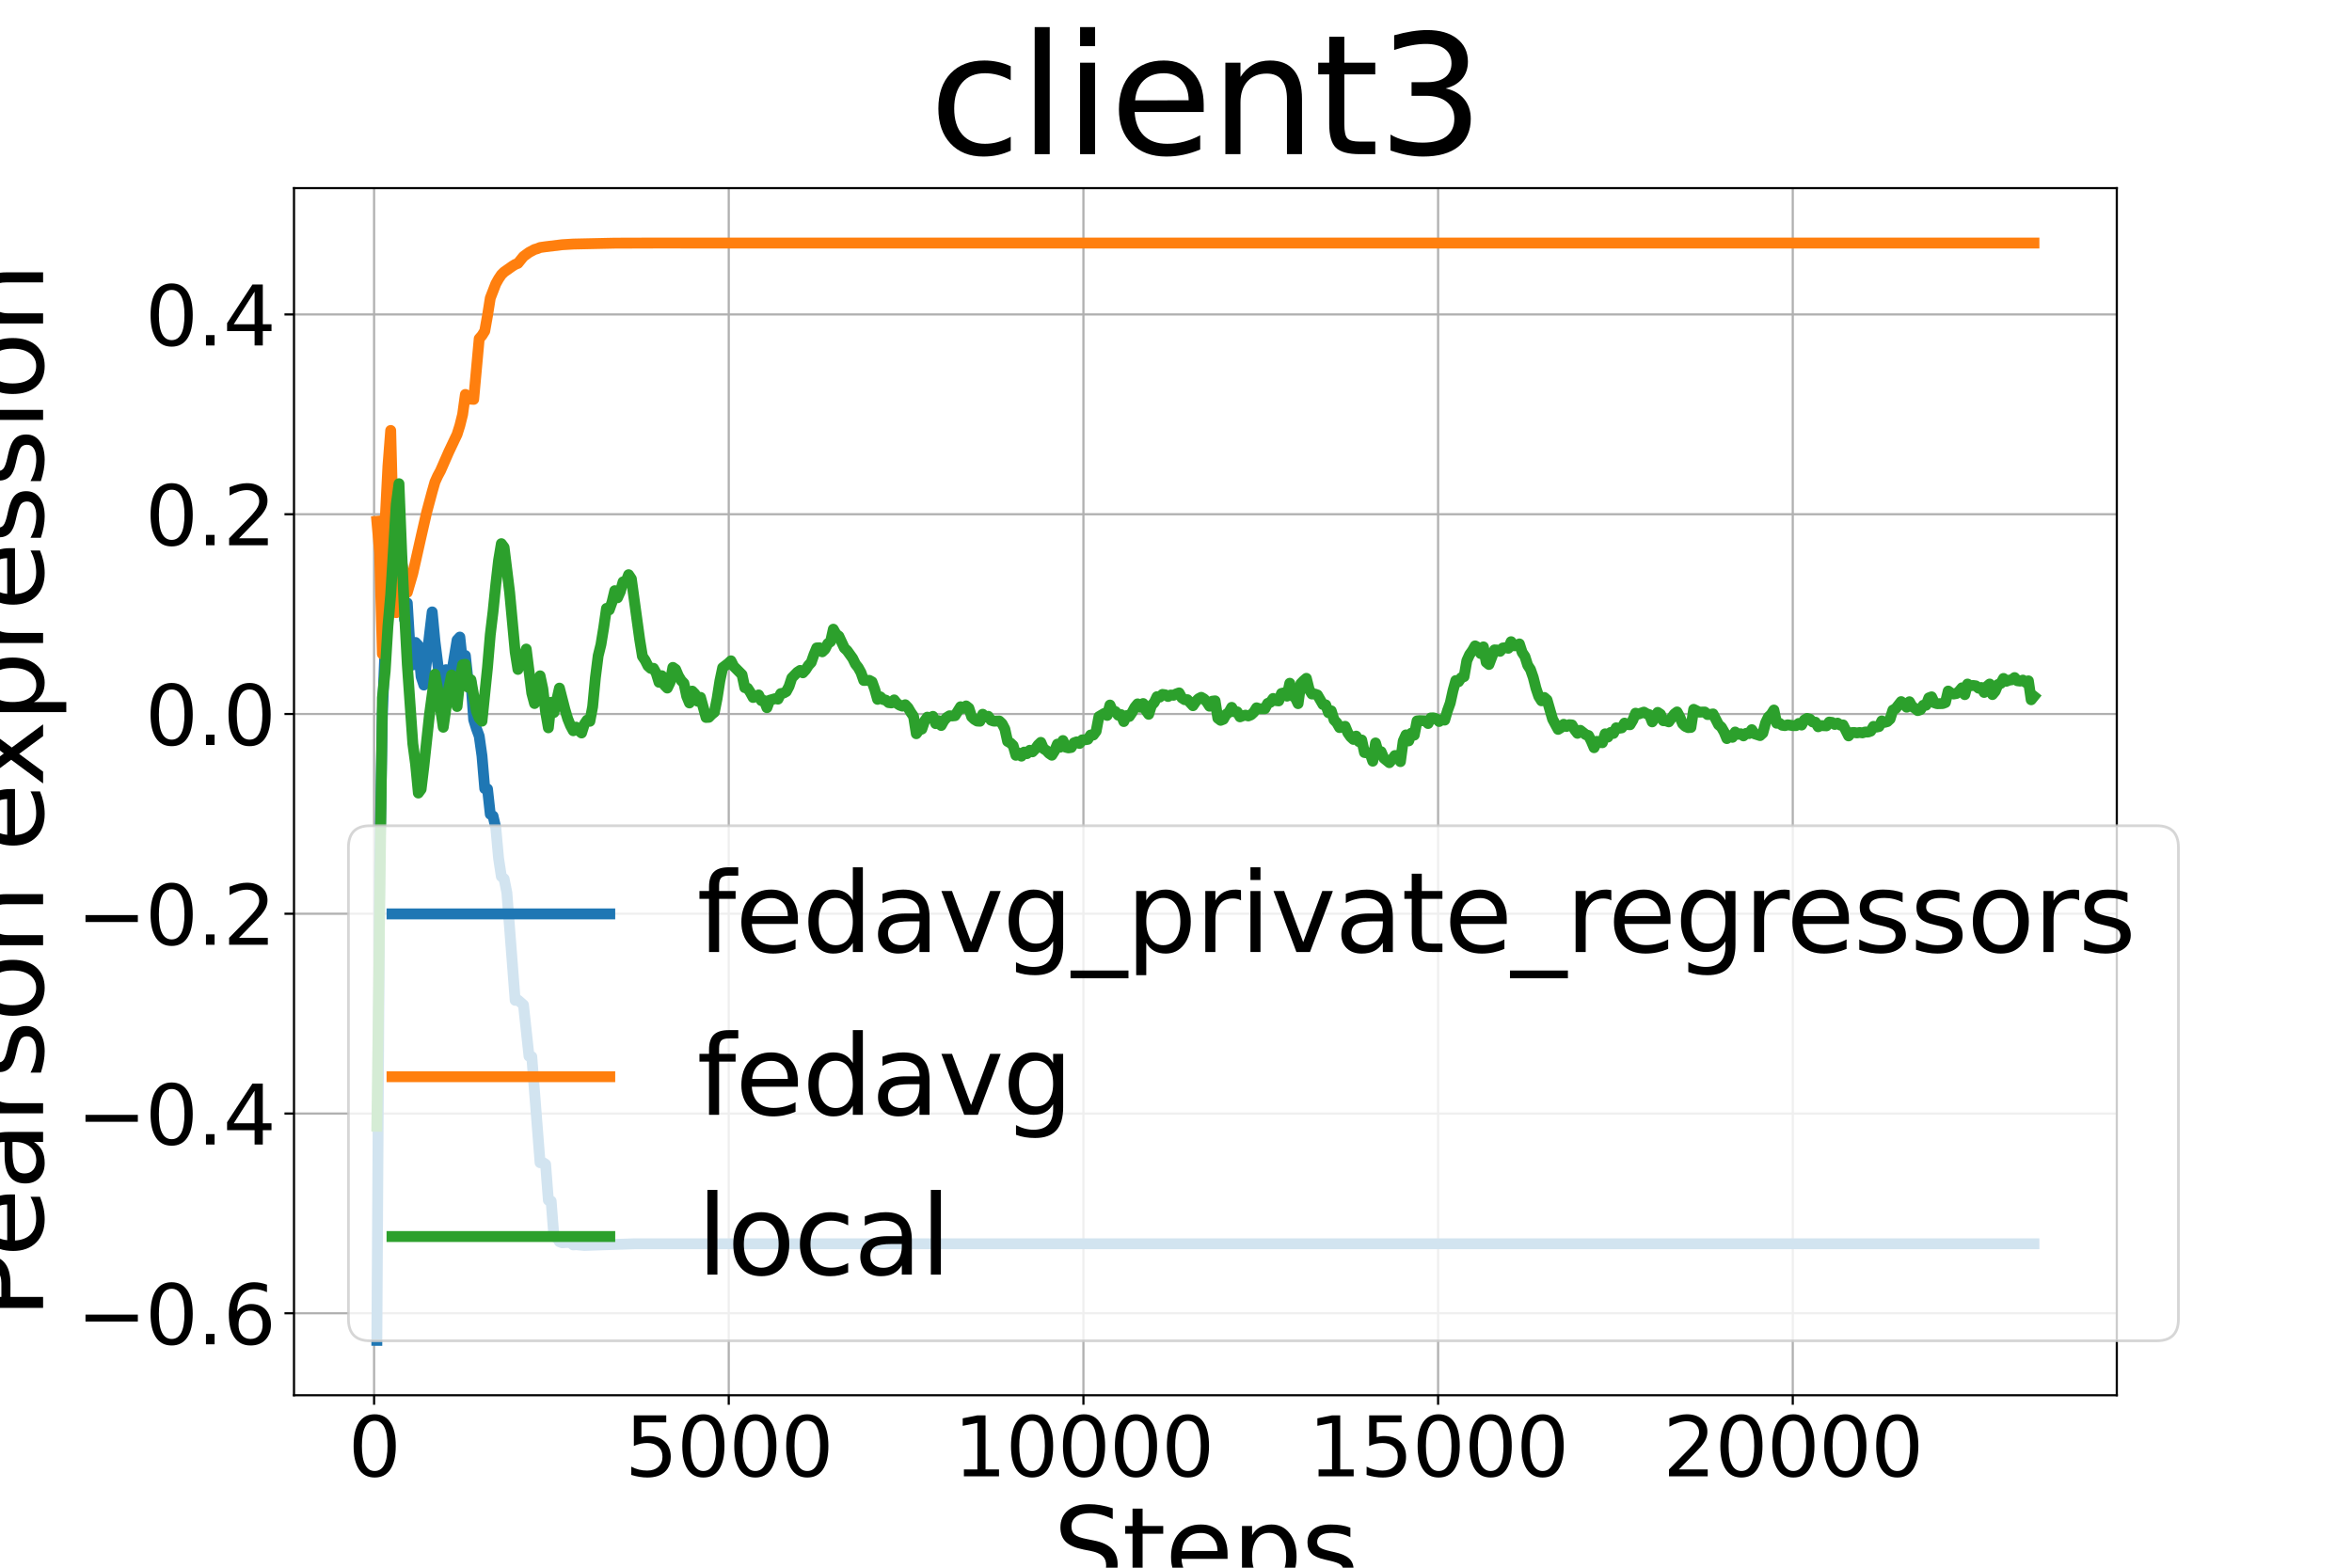 <?xml version="1.0" encoding="utf-8" standalone="no"?>
<!DOCTYPE svg PUBLIC "-//W3C//DTD SVG 1.1//EN"
  "http://www.w3.org/Graphics/SVG/1.1/DTD/svg11.dtd">
<svg xmlns:xlink="http://www.w3.org/1999/xlink" width="864pt" height="576pt" viewBox="0 0 864 576" xmlns="http://www.w3.org/2000/svg" version="1.1">
 <defs>
  <style type="text/css">*{stroke-linejoin: round; stroke-linecap: butt}</style>
 </defs>
 <g id="figure_1">
  <g id="patch_1">
   <path d="M 0 576 
L 864 576 
L 864 0 
L 0 0 
z
" style="fill: #ffffff"/>
  </g>
  <g id="axes_1">
   <g id="patch_2">
    <path d="M 108 512.64 
L 777.6 512.64 
L 777.6 69.12 
L 108 69.12 
z
" style="fill: #ffffff"/>
   </g>
   <g id="PolyCollection_1"/>
   <g id="PolyCollection_2"/>
   <g id="PolyCollection_3"/>
   <g id="matplotlib.axis_1">
    <g id="xtick_1">
     <g id="line2d_1">
      <path d="M 137.42 512.64 
L 137.42 69.12 
" clip-path="url(#pf47c7469c9)" style="fill: none; stroke: #b0b0b0; stroke-width: 0.8; stroke-linecap: square"/>
     </g>
     <g id="line2d_2">
      <defs>
       <path id="m4c5c5732a9" d="M 0 0 
L 0 3.5 
" style="stroke: #000000; stroke-width: 0.8"/>
      </defs>
      <g>
       <use xlink:href="#m4c5c5732a9" x="137.42" y="512.64" style="stroke: #000000; stroke-width: 0.8"/>
      </g>
     </g>
     <g id="text_1">
      <!-- 0 -->
      <g transform="translate(127.876 542.435) scale(0.3 -0.3)">
       <defs>
        <path id="DejaVuSans-30" d="M 2034 4250 
Q 1547 4250 1301 3770 
Q 1056 3291 1056 2328 
Q 1056 1369 1301 889 
Q 1547 409 2034 409 
Q 2525 409 2770 889 
Q 3016 1369 3016 2328 
Q 3016 3291 2770 3770 
Q 2525 4250 2034 4250 
z
M 2034 4750 
Q 2819 4750 3233 4129 
Q 3647 3509 3647 2328 
Q 3647 1150 3233 529 
Q 2819 -91 2034 -91 
Q 1250 -91 836 529 
Q 422 1150 422 2328 
Q 422 3509 836 4129 
Q 1250 4750 2034 4750 
z
" transform="scale(0.016)"/>
       </defs>
       <use xlink:href="#DejaVuSans-30"/>
      </g>
     </g>
    </g>
    <g id="xtick_2">
     <g id="line2d_3">
      <path d="M 267.707 512.64 
L 267.707 69.12 
" clip-path="url(#pf47c7469c9)" style="fill: none; stroke: #b0b0b0; stroke-width: 0.8; stroke-linecap: square"/>
     </g>
     <g id="line2d_4">
      <g>
       <use xlink:href="#m4c5c5732a9" x="267.707" y="512.64" style="stroke: #000000; stroke-width: 0.8"/>
      </g>
     </g>
     <g id="text_2">
      <!-- 5000 -->
      <g transform="translate(229.532 542.435) scale(0.3 -0.3)">
       <defs>
        <path id="DejaVuSans-35" d="M 691 4666 
L 3169 4666 
L 3169 4134 
L 1269 4134 
L 1269 2991 
Q 1406 3038 1543 3061 
Q 1681 3084 1819 3084 
Q 2600 3084 3056 2656 
Q 3513 2228 3513 1497 
Q 3513 744 3044 326 
Q 2575 -91 1722 -91 
Q 1428 -91 1123 -41 
Q 819 9 494 109 
L 494 744 
Q 775 591 1075 516 
Q 1375 441 1709 441 
Q 2250 441 2565 725 
Q 2881 1009 2881 1497 
Q 2881 1984 2565 2268 
Q 2250 2553 1709 2553 
Q 1456 2553 1204 2497 
Q 953 2441 691 2322 
L 691 4666 
z
" transform="scale(0.016)"/>
       </defs>
       <use xlink:href="#DejaVuSans-35"/>
       <use xlink:href="#DejaVuSans-30" x="63.623"/>
       <use xlink:href="#DejaVuSans-30" x="127.246"/>
       <use xlink:href="#DejaVuSans-30" x="190.869"/>
      </g>
     </g>
    </g>
    <g id="xtick_3">
     <g id="line2d_5">
      <path d="M 397.994 512.64 
L 397.994 69.12 
" clip-path="url(#pf47c7469c9)" style="fill: none; stroke: #b0b0b0; stroke-width: 0.8; stroke-linecap: square"/>
     </g>
     <g id="line2d_6">
      <g>
       <use xlink:href="#m4c5c5732a9" x="397.994" y="512.64" style="stroke: #000000; stroke-width: 0.8"/>
      </g>
     </g>
     <g id="text_3">
      <!-- 10000 -->
      <g transform="translate(350.276 542.435) scale(0.3 -0.3)">
       <defs>
        <path id="DejaVuSans-31" d="M 794 531 
L 1825 531 
L 1825 4091 
L 703 3866 
L 703 4441 
L 1819 4666 
L 2450 4666 
L 2450 531 
L 3481 531 
L 3481 0 
L 794 0 
L 794 531 
z
" transform="scale(0.016)"/>
       </defs>
       <use xlink:href="#DejaVuSans-31"/>
       <use xlink:href="#DejaVuSans-30" x="63.623"/>
       <use xlink:href="#DejaVuSans-30" x="127.246"/>
       <use xlink:href="#DejaVuSans-30" x="190.869"/>
       <use xlink:href="#DejaVuSans-30" x="254.492"/>
      </g>
     </g>
    </g>
    <g id="xtick_4">
     <g id="line2d_7">
      <path d="M 528.281 512.64 
L 528.281 69.12 
" clip-path="url(#pf47c7469c9)" style="fill: none; stroke: #b0b0b0; stroke-width: 0.8; stroke-linecap: square"/>
     </g>
     <g id="line2d_8">
      <g>
       <use xlink:href="#m4c5c5732a9" x="528.281" y="512.64" style="stroke: #000000; stroke-width: 0.8"/>
      </g>
     </g>
     <g id="text_4">
      <!-- 15000 -->
      <g transform="translate(480.563 542.435) scale(0.3 -0.3)">
       <use xlink:href="#DejaVuSans-31"/>
       <use xlink:href="#DejaVuSans-35" x="63.623"/>
       <use xlink:href="#DejaVuSans-30" x="127.246"/>
       <use xlink:href="#DejaVuSans-30" x="190.869"/>
       <use xlink:href="#DejaVuSans-30" x="254.492"/>
      </g>
     </g>
    </g>
    <g id="xtick_5">
     <g id="line2d_9">
      <path d="M 658.568 512.64 
L 658.568 69.12 
" clip-path="url(#pf47c7469c9)" style="fill: none; stroke: #b0b0b0; stroke-width: 0.8; stroke-linecap: square"/>
     </g>
     <g id="line2d_10">
      <g>
       <use xlink:href="#m4c5c5732a9" x="658.568" y="512.64" style="stroke: #000000; stroke-width: 0.8"/>
      </g>
     </g>
     <g id="text_5">
      <!-- 20000 -->
      <g transform="translate(610.85 542.435) scale(0.3 -0.3)">
       <defs>
        <path id="DejaVuSans-32" d="M 1228 531 
L 3431 531 
L 3431 0 
L 469 0 
L 469 531 
Q 828 903 1448 1529 
Q 2069 2156 2228 2338 
Q 2531 2678 2651 2914 
Q 2772 3150 2772 3378 
Q 2772 3750 2511 3984 
Q 2250 4219 1831 4219 
Q 1534 4219 1204 4116 
Q 875 4013 500 3803 
L 500 4441 
Q 881 4594 1212 4672 
Q 1544 4750 1819 4750 
Q 2544 4750 2975 4387 
Q 3406 4025 3406 3419 
Q 3406 3131 3298 2873 
Q 3191 2616 2906 2266 
Q 2828 2175 2409 1742 
Q 1991 1309 1228 531 
z
" transform="scale(0.016)"/>
       </defs>
       <use xlink:href="#DejaVuSans-32"/>
       <use xlink:href="#DejaVuSans-30" x="63.623"/>
       <use xlink:href="#DejaVuSans-30" x="127.246"/>
       <use xlink:href="#DejaVuSans-30" x="190.869"/>
       <use xlink:href="#DejaVuSans-30" x="254.492"/>
      </g>
     </g>
    </g>
    <g id="text_6">
     <!-- Steps -->
     <g transform="translate(386.841 583.068) scale(0.4 -0.4)">
      <defs>
       <path id="DejaVuSans-53" d="M 3425 4513 
L 3425 3897 
Q 3066 4069 2747 4153 
Q 2428 4238 2131 4238 
Q 1616 4238 1336 4038 
Q 1056 3838 1056 3469 
Q 1056 3159 1242 3001 
Q 1428 2844 1947 2747 
L 2328 2669 
Q 3034 2534 3370 2195 
Q 3706 1856 3706 1288 
Q 3706 609 3251 259 
Q 2797 -91 1919 -91 
Q 1588 -91 1214 -16 
Q 841 59 441 206 
L 441 856 
Q 825 641 1194 531 
Q 1563 422 1919 422 
Q 2459 422 2753 634 
Q 3047 847 3047 1241 
Q 3047 1584 2836 1778 
Q 2625 1972 2144 2069 
L 1759 2144 
Q 1053 2284 737 2584 
Q 422 2884 422 3419 
Q 422 4038 858 4394 
Q 1294 4750 2059 4750 
Q 2388 4750 2728 4690 
Q 3069 4631 3425 4513 
z
" transform="scale(0.016)"/>
       <path id="DejaVuSans-74" d="M 1172 4494 
L 1172 3500 
L 2356 3500 
L 2356 3053 
L 1172 3053 
L 1172 1153 
Q 1172 725 1289 603 
Q 1406 481 1766 481 
L 2356 481 
L 2356 0 
L 1766 0 
Q 1100 0 847 248 
Q 594 497 594 1153 
L 594 3053 
L 172 3053 
L 172 3500 
L 594 3500 
L 594 4494 
L 1172 4494 
z
" transform="scale(0.016)"/>
       <path id="DejaVuSans-65" d="M 3597 1894 
L 3597 1613 
L 953 1613 
Q 991 1019 1311 708 
Q 1631 397 2203 397 
Q 2534 397 2845 478 
Q 3156 559 3463 722 
L 3463 178 
Q 3153 47 2828 -22 
Q 2503 -91 2169 -91 
Q 1331 -91 842 396 
Q 353 884 353 1716 
Q 353 2575 817 3079 
Q 1281 3584 2069 3584 
Q 2775 3584 3186 3129 
Q 3597 2675 3597 1894 
z
M 3022 2063 
Q 3016 2534 2758 2815 
Q 2500 3097 2075 3097 
Q 1594 3097 1305 2825 
Q 1016 2553 972 2059 
L 3022 2063 
z
" transform="scale(0.016)"/>
       <path id="DejaVuSans-70" d="M 1159 525 
L 1159 -1331 
L 581 -1331 
L 581 3500 
L 1159 3500 
L 1159 2969 
Q 1341 3281 1617 3432 
Q 1894 3584 2278 3584 
Q 2916 3584 3314 3078 
Q 3713 2572 3713 1747 
Q 3713 922 3314 415 
Q 2916 -91 2278 -91 
Q 1894 -91 1617 61 
Q 1341 213 1159 525 
z
M 3116 1747 
Q 3116 2381 2855 2742 
Q 2594 3103 2138 3103 
Q 1681 3103 1420 2742 
Q 1159 2381 1159 1747 
Q 1159 1113 1420 752 
Q 1681 391 2138 391 
Q 2594 391 2855 752 
Q 3116 1113 3116 1747 
z
" transform="scale(0.016)"/>
       <path id="DejaVuSans-73" d="M 2834 3397 
L 2834 2853 
Q 2591 2978 2328 3040 
Q 2066 3103 1784 3103 
Q 1356 3103 1142 2972 
Q 928 2841 928 2578 
Q 928 2378 1081 2264 
Q 1234 2150 1697 2047 
L 1894 2003 
Q 2506 1872 2764 1633 
Q 3022 1394 3022 966 
Q 3022 478 2636 193 
Q 2250 -91 1575 -91 
Q 1294 -91 989 -36 
Q 684 19 347 128 
L 347 722 
Q 666 556 975 473 
Q 1284 391 1588 391 
Q 1994 391 2212 530 
Q 2431 669 2431 922 
Q 2431 1156 2273 1281 
Q 2116 1406 1581 1522 
L 1381 1569 
Q 847 1681 609 1914 
Q 372 2147 372 2553 
Q 372 3047 722 3315 
Q 1072 3584 1716 3584 
Q 2034 3584 2315 3537 
Q 2597 3491 2834 3397 
z
" transform="scale(0.016)"/>
      </defs>
      <use xlink:href="#DejaVuSans-53"/>
      <use xlink:href="#DejaVuSans-74" x="63.477"/>
      <use xlink:href="#DejaVuSans-65" x="102.686"/>
      <use xlink:href="#DejaVuSans-70" x="164.209"/>
      <use xlink:href="#DejaVuSans-73" x="227.686"/>
     </g>
    </g>
   </g>
   <g id="matplotlib.axis_2">
    <g id="ytick_1">
     <g id="line2d_11">
      <path d="M 108 482.524 
L 777.6 482.524 
" clip-path="url(#pf47c7469c9)" style="fill: none; stroke: #b0b0b0; stroke-width: 0.8; stroke-linecap: square"/>
     </g>
     <g id="line2d_12">
      <defs>
       <path id="m52b18b8fd8" d="M 0 0 
L -3.5 0 
" style="stroke: #000000; stroke-width: 0.8"/>
      </defs>
      <g>
       <use xlink:href="#m52b18b8fd8" x="108" y="482.524" style="stroke: #000000; stroke-width: 0.8"/>
      </g>
     </g>
     <g id="text_7">
      <!-- −0.6 -->
      <g transform="translate(28.152 493.922) scale(0.3 -0.3)">
       <defs>
        <path id="DejaVuSans-2212" d="M 678 2272 
L 4684 2272 
L 4684 1741 
L 678 1741 
L 678 2272 
z
" transform="scale(0.016)"/>
        <path id="DejaVuSans-2e" d="M 684 794 
L 1344 794 
L 1344 0 
L 684 0 
L 684 794 
z
" transform="scale(0.016)"/>
        <path id="DejaVuSans-36" d="M 2113 2584 
Q 1688 2584 1439 2293 
Q 1191 2003 1191 1497 
Q 1191 994 1439 701 
Q 1688 409 2113 409 
Q 2538 409 2786 701 
Q 3034 994 3034 1497 
Q 3034 2003 2786 2293 
Q 2538 2584 2113 2584 
z
M 3366 4563 
L 3366 3988 
Q 3128 4100 2886 4159 
Q 2644 4219 2406 4219 
Q 1781 4219 1451 3797 
Q 1122 3375 1075 2522 
Q 1259 2794 1537 2939 
Q 1816 3084 2150 3084 
Q 2853 3084 3261 2657 
Q 3669 2231 3669 1497 
Q 3669 778 3244 343 
Q 2819 -91 2113 -91 
Q 1303 -91 875 529 
Q 447 1150 447 2328 
Q 447 3434 972 4092 
Q 1497 4750 2381 4750 
Q 2619 4750 2861 4703 
Q 3103 4656 3366 4563 
z
" transform="scale(0.016)"/>
       </defs>
       <use xlink:href="#DejaVuSans-2212"/>
       <use xlink:href="#DejaVuSans-30" x="83.789"/>
       <use xlink:href="#DejaVuSans-2e" x="147.412"/>
       <use xlink:href="#DejaVuSans-36" x="179.199"/>
      </g>
     </g>
    </g>
    <g id="ytick_2">
     <g id="line2d_13">
      <path d="M 108 409.126 
L 777.6 409.126 
" clip-path="url(#pf47c7469c9)" style="fill: none; stroke: #b0b0b0; stroke-width: 0.8; stroke-linecap: square"/>
     </g>
     <g id="line2d_14">
      <g>
       <use xlink:href="#m52b18b8fd8" x="108" y="409.126" style="stroke: #000000; stroke-width: 0.8"/>
      </g>
     </g>
     <g id="text_8">
      <!-- −0.4 -->
      <g transform="translate(28.152 420.524) scale(0.3 -0.3)">
       <defs>
        <path id="DejaVuSans-34" d="M 2419 4116 
L 825 1625 
L 2419 1625 
L 2419 4116 
z
M 2253 4666 
L 3047 4666 
L 3047 1625 
L 3713 1625 
L 3713 1100 
L 3047 1100 
L 3047 0 
L 2419 0 
L 2419 1100 
L 313 1100 
L 313 1709 
L 2253 4666 
z
" transform="scale(0.016)"/>
       </defs>
       <use xlink:href="#DejaVuSans-2212"/>
       <use xlink:href="#DejaVuSans-30" x="83.789"/>
       <use xlink:href="#DejaVuSans-2e" x="147.412"/>
       <use xlink:href="#DejaVuSans-34" x="179.199"/>
      </g>
     </g>
    </g>
    <g id="ytick_3">
     <g id="line2d_15">
      <path d="M 108 335.729 
L 777.6 335.729 
" clip-path="url(#pf47c7469c9)" style="fill: none; stroke: #b0b0b0; stroke-width: 0.8; stroke-linecap: square"/>
     </g>
     <g id="line2d_16">
      <g>
       <use xlink:href="#m52b18b8fd8" x="108" y="335.729" style="stroke: #000000; stroke-width: 0.8"/>
      </g>
     </g>
     <g id="text_9">
      <!-- −0.2 -->
      <g transform="translate(28.152 347.126) scale(0.3 -0.3)">
       <use xlink:href="#DejaVuSans-2212"/>
       <use xlink:href="#DejaVuSans-30" x="83.789"/>
       <use xlink:href="#DejaVuSans-2e" x="147.412"/>
       <use xlink:href="#DejaVuSans-32" x="179.199"/>
      </g>
     </g>
    </g>
    <g id="ytick_4">
     <g id="line2d_17">
      <path d="M 108 262.331 
L 777.6 262.331 
" clip-path="url(#pf47c7469c9)" style="fill: none; stroke: #b0b0b0; stroke-width: 0.8; stroke-linecap: square"/>
     </g>
     <g id="line2d_18">
      <g>
       <use xlink:href="#m52b18b8fd8" x="108" y="262.331" style="stroke: #000000; stroke-width: 0.8"/>
      </g>
     </g>
     <g id="text_10">
      <!-- 0.0 -->
      <g transform="translate(53.291 273.729) scale(0.3 -0.3)">
       <use xlink:href="#DejaVuSans-30"/>
       <use xlink:href="#DejaVuSans-2e" x="63.623"/>
       <use xlink:href="#DejaVuSans-30" x="95.41"/>
      </g>
     </g>
    </g>
    <g id="ytick_5">
     <g id="line2d_19">
      <path d="M 108 188.933 
L 777.6 188.933 
" clip-path="url(#pf47c7469c9)" style="fill: none; stroke: #b0b0b0; stroke-width: 0.8; stroke-linecap: square"/>
     </g>
     <g id="line2d_20">
      <g>
       <use xlink:href="#m52b18b8fd8" x="108" y="188.933" style="stroke: #000000; stroke-width: 0.8"/>
      </g>
     </g>
     <g id="text_11">
      <!-- 0.2 -->
      <g transform="translate(53.291 200.331) scale(0.3 -0.3)">
       <use xlink:href="#DejaVuSans-30"/>
       <use xlink:href="#DejaVuSans-2e" x="63.623"/>
       <use xlink:href="#DejaVuSans-32" x="95.41"/>
      </g>
     </g>
    </g>
    <g id="ytick_6">
     <g id="line2d_21">
      <path d="M 108 115.536 
L 777.6 115.536 
" clip-path="url(#pf47c7469c9)" style="fill: none; stroke: #b0b0b0; stroke-width: 0.8; stroke-linecap: square"/>
     </g>
     <g id="line2d_22">
      <g>
       <use xlink:href="#m52b18b8fd8" x="108" y="115.536" style="stroke: #000000; stroke-width: 0.8"/>
      </g>
     </g>
     <g id="text_12">
      <!-- 0.4 -->
      <g transform="translate(53.291 126.933) scale(0.3 -0.3)">
       <use xlink:href="#DejaVuSans-30"/>
       <use xlink:href="#DejaVuSans-2e" x="63.623"/>
       <use xlink:href="#DejaVuSans-34" x="95.41"/>
      </g>
     </g>
    </g>
    <g id="text_13">
     <!-- Pearson expression -->
     <g transform="translate(15.833 484.561) rotate(-90) scale(0.4 -0.4)">
      <defs>
       <path id="DejaVuSans-50" d="M 1259 4147 
L 1259 2394 
L 2053 2394 
Q 2494 2394 2734 2622 
Q 2975 2850 2975 3272 
Q 2975 3691 2734 3919 
Q 2494 4147 2053 4147 
L 1259 4147 
z
M 628 4666 
L 2053 4666 
Q 2838 4666 3239 4311 
Q 3641 3956 3641 3272 
Q 3641 2581 3239 2228 
Q 2838 1875 2053 1875 
L 1259 1875 
L 1259 0 
L 628 0 
L 628 4666 
z
" transform="scale(0.016)"/>
       <path id="DejaVuSans-61" d="M 2194 1759 
Q 1497 1759 1228 1600 
Q 959 1441 959 1056 
Q 959 750 1161 570 
Q 1363 391 1709 391 
Q 2188 391 2477 730 
Q 2766 1069 2766 1631 
L 2766 1759 
L 2194 1759 
z
M 3341 1997 
L 3341 0 
L 2766 0 
L 2766 531 
Q 2569 213 2275 61 
Q 1981 -91 1556 -91 
Q 1019 -91 701 211 
Q 384 513 384 1019 
Q 384 1609 779 1909 
Q 1175 2209 1959 2209 
L 2766 2209 
L 2766 2266 
Q 2766 2663 2505 2880 
Q 2244 3097 1772 3097 
Q 1472 3097 1187 3025 
Q 903 2953 641 2809 
L 641 3341 
Q 956 3463 1253 3523 
Q 1550 3584 1831 3584 
Q 2591 3584 2966 3190 
Q 3341 2797 3341 1997 
z
" transform="scale(0.016)"/>
       <path id="DejaVuSans-72" d="M 2631 2963 
Q 2534 3019 2420 3045 
Q 2306 3072 2169 3072 
Q 1681 3072 1420 2755 
Q 1159 2438 1159 1844 
L 1159 0 
L 581 0 
L 581 3500 
L 1159 3500 
L 1159 2956 
Q 1341 3275 1631 3429 
Q 1922 3584 2338 3584 
Q 2397 3584 2469 3576 
Q 2541 3569 2628 3553 
L 2631 2963 
z
" transform="scale(0.016)"/>
       <path id="DejaVuSans-6f" d="M 1959 3097 
Q 1497 3097 1228 2736 
Q 959 2375 959 1747 
Q 959 1119 1226 758 
Q 1494 397 1959 397 
Q 2419 397 2687 759 
Q 2956 1122 2956 1747 
Q 2956 2369 2687 2733 
Q 2419 3097 1959 3097 
z
M 1959 3584 
Q 2709 3584 3137 3096 
Q 3566 2609 3566 1747 
Q 3566 888 3137 398 
Q 2709 -91 1959 -91 
Q 1206 -91 779 398 
Q 353 888 353 1747 
Q 353 2609 779 3096 
Q 1206 3584 1959 3584 
z
" transform="scale(0.016)"/>
       <path id="DejaVuSans-6e" d="M 3513 2113 
L 3513 0 
L 2938 0 
L 2938 2094 
Q 2938 2591 2744 2837 
Q 2550 3084 2163 3084 
Q 1697 3084 1428 2787 
Q 1159 2491 1159 1978 
L 1159 0 
L 581 0 
L 581 3500 
L 1159 3500 
L 1159 2956 
Q 1366 3272 1645 3428 
Q 1925 3584 2291 3584 
Q 2894 3584 3203 3211 
Q 3513 2838 3513 2113 
z
" transform="scale(0.016)"/>
       <path id="DejaVuSans-20" transform="scale(0.016)"/>
       <path id="DejaVuSans-78" d="M 3513 3500 
L 2247 1797 
L 3578 0 
L 2900 0 
L 1881 1375 
L 863 0 
L 184 0 
L 1544 1831 
L 300 3500 
L 978 3500 
L 1906 2253 
L 2834 3500 
L 3513 3500 
z
" transform="scale(0.016)"/>
       <path id="DejaVuSans-69" d="M 603 3500 
L 1178 3500 
L 1178 0 
L 603 0 
L 603 3500 
z
M 603 4863 
L 1178 4863 
L 1178 4134 
L 603 4134 
L 603 4863 
z
" transform="scale(0.016)"/>
      </defs>
      <use xlink:href="#DejaVuSans-50"/>
      <use xlink:href="#DejaVuSans-65" x="56.678"/>
      <use xlink:href="#DejaVuSans-61" x="118.201"/>
      <use xlink:href="#DejaVuSans-72" x="179.48"/>
      <use xlink:href="#DejaVuSans-73" x="220.594"/>
      <use xlink:href="#DejaVuSans-6f" x="272.693"/>
      <use xlink:href="#DejaVuSans-6e" x="333.875"/>
      <use xlink:href="#DejaVuSans-20" x="397.254"/>
      <use xlink:href="#DejaVuSans-65" x="429.041"/>
      <use xlink:href="#DejaVuSans-78" x="488.814"/>
      <use xlink:href="#DejaVuSans-70" x="547.994"/>
      <use xlink:href="#DejaVuSans-72" x="611.471"/>
      <use xlink:href="#DejaVuSans-65" x="650.334"/>
      <use xlink:href="#DejaVuSans-73" x="711.857"/>
      <use xlink:href="#DejaVuSans-73" x="763.957"/>
      <use xlink:href="#DejaVuSans-69" x="816.057"/>
      <use xlink:href="#DejaVuSans-6f" x="843.84"/>
      <use xlink:href="#DejaVuSans-6e" x="905.021"/>
     </g>
    </g>
   </g>
   <g id="line2d_23">
    <path d="M 138.436 492.48 
L 139.453 320.36 
L 140.469 262.398 
L 141.485 237.231 
L 142.501 202.647 
L 143.518 173.589 
L 145.55 214.316 
L 146.566 217.526 
L 147.583 205.443 
L 148.599 227.611 
L 149.615 221.54 
L 150.631 238.303 
L 151.647 244.305 
L 152.664 236.057 
L 153.68 237.158 
L 154.696 248.617 
L 155.712 251.701 
L 157.745 233.453 
L 158.761 224.823 
L 159.777 235.58 
L 161.81 251.945 
L 163.842 246.065 
L 164.859 253.75 
L 167.907 235.172 
L 168.924 234.07 
L 169.94 243.696 
L 170.956 240.85 
L 171.972 250.386 
L 172.988 250.41 
L 174.005 264.447 
L 175.021 267.702 
L 176.037 270.473 
L 177.053 277.713 
L 178.07 289.75 
L 179.086 289.88 
L 180.102 299.153 
L 181.118 299.823 
L 182.135 304.183 
L 183.151 315.36 
L 184.167 322.024 
L 185.183 322.899 
L 186.2 328.034 
L 189.248 367.538 
L 190.265 367.443 
L 192.297 369.219 
L 194.33 388.078 
L 195.346 388.227 
L 198.394 427.199 
L 199.411 427.12 
L 200.427 427.788 
L 201.443 440.989 
L 202.459 441.299 
L 203.476 454.365 
L 204.492 454.618 
L 205.508 456.248 
L 206.524 456.627 
L 208.557 456.484 
L 209.573 456.608 
L 210.589 457.408 
L 211.606 457.322 
L 214.654 457.604 
L 232.947 456.991 
L 340.668 456.984 
L 747.164 456.984 
L 747.164 456.984 
" clip-path="url(#pf47c7469c9)" style="fill: none; stroke: #1f77b4; stroke-width: 4; stroke-linecap: square"/>
   </g>
   <g id="line2d_24">
    <path d="M 138.436 191.532 
L 139.453 203.08 
L 140.469 240.296 
L 141.485 191.465 
L 142.501 171.347 
L 143.518 158.163 
L 144.534 197.334 
L 145.55 225.102 
L 146.566 214.191 
L 147.583 206.866 
L 148.599 211.764 
L 149.615 217.68 
L 151.647 210.711 
L 154.696 197.135 
L 156.729 188.242 
L 158.761 180.667 
L 159.777 177.094 
L 160.794 174.846 
L 161.81 172.969 
L 164.859 166.01 
L 167.907 159.582 
L 168.924 156.362 
L 169.94 152.3 
L 170.956 144.926 
L 171.972 146.573 
L 174.005 146.729 
L 176.037 124.434 
L 177.053 123.263 
L 178.07 121.639 
L 179.086 115.937 
L 180.102 109.527 
L 182.135 104.262 
L 183.151 102.453 
L 184.167 100.934 
L 185.183 99.931 
L 188.232 97.785 
L 189.248 97.158 
L 190.265 96.752 
L 192.297 94.229 
L 194.33 92.743 
L 196.362 91.656 
L 197.378 91.365 
L 198.394 90.943 
L 200.427 90.653 
L 206.524 89.913 
L 210.589 89.669 
L 225.833 89.339 
L 241.077 89.293 
L 264.45 89.303 
L 747.164 89.303 
L 747.164 89.303 
" clip-path="url(#pf47c7469c9)" style="fill: none; stroke: #ff7f0e; stroke-width: 4; stroke-linecap: square"/>
   </g>
   <g id="line2d_25">
    <path d="M 138.436 413.809 
L 140.469 256.325 
L 141.485 246.755 
L 142.501 230.084 
L 143.518 218.494 
L 145.55 185.343 
L 146.566 177.72 
L 147.583 203.453 
L 148.599 225.197 
L 149.615 244.08 
L 151.647 273.21 
L 152.664 280.809 
L 153.68 291.379 
L 154.696 289.978 
L 155.712 281.574 
L 157.745 262.734 
L 159.777 247.708 
L 160.794 253.379 
L 162.826 267.205 
L 164.859 252.956 
L 165.875 248.008 
L 167.907 259.583 
L 168.924 250.005 
L 169.94 244.22 
L 170.956 244.078 
L 171.972 252.514 
L 172.988 249.754 
L 175.021 261.296 
L 176.037 263.886 
L 177.053 264.976 
L 179.086 245.172 
L 180.102 233.197 
L 181.118 224.74 
L 182.135 214.696 
L 183.151 205.853 
L 184.167 199.75 
L 185.183 201.117 
L 187.216 217.69 
L 189.248 239.545 
L 190.265 245.958 
L 192.297 241.714 
L 193.313 238.48 
L 195.346 254.666 
L 196.362 258.491 
L 197.378 252.533 
L 198.394 248.305 
L 199.411 253.062 
L 200.427 261.596 
L 201.443 267.411 
L 202.459 258.032 
L 203.476 261.788 
L 205.508 252.822 
L 207.541 260.719 
L 208.557 264.117 
L 209.573 266.607 
L 210.589 268.491 
L 211.606 267.154 
L 212.622 268.458 
L 213.638 269.315 
L 214.654 266.072 
L 215.671 264.57 
L 216.687 265.018 
L 217.703 259.667 
L 218.719 249.003 
L 219.735 240.94 
L 220.752 236.833 
L 221.768 230.62 
L 222.784 223.54 
L 223.8 224.092 
L 224.817 221.266 
L 225.833 217.025 
L 226.849 219.635 
L 227.865 217.364 
L 228.882 213.784 
L 229.898 213.841 
L 230.914 211.158 
L 231.93 212.685 
L 234.979 234.914 
L 235.995 241.141 
L 237.012 242.638 
L 238.028 244.662 
L 239.044 245.575 
L 240.06 245.555 
L 241.077 247.396 
L 242.093 250.694 
L 243.109 248.271 
L 244.125 251.765 
L 245.141 252.812 
L 246.158 250.698 
L 247.174 245.214 
L 248.19 245.934 
L 249.206 248.334 
L 250.223 250.013 
L 251.239 251.071 
L 252.255 255.84 
L 253.271 258.283 
L 254.288 253.925 
L 255.304 254.975 
L 256.32 257.66 
L 257.336 256.223 
L 259.369 263.607 
L 260.385 263.551 
L 261.401 262.507 
L 262.418 261.682 
L 263.434 256.603 
L 264.45 250.12 
L 265.466 245.314 
L 267.499 243.751 
L 268.515 242.795 
L 269.531 244.819 
L 272.58 247.884 
L 273.596 252.657 
L 274.612 252.856 
L 275.629 254.399 
L 276.645 256.272 
L 277.661 255.996 
L 278.677 255.328 
L 279.694 257.428 
L 280.71 257.398 
L 281.726 260.03 
L 282.742 257.273 
L 284.775 256.686 
L 285.791 256.875 
L 286.807 254.837 
L 287.824 254.656 
L 288.84 254.092 
L 289.856 252.184 
L 290.872 249.08 
L 292.905 246.986 
L 293.921 246.326 
L 294.937 247.209 
L 295.953 246.089 
L 296.97 244.492 
L 297.986 243.396 
L 299.002 240.509 
L 300.018 238.054 
L 301.035 237.997 
L 302.051 239.49 
L 303.067 238.528 
L 304.083 236.477 
L 305.1 235.758 
L 306.116 231.177 
L 307.132 232.998 
L 308.148 233.743 
L 310.181 238.095 
L 311.197 239.058 
L 313.23 241.892 
L 314.246 243.981 
L 315.262 245.267 
L 316.278 247.113 
L 317.294 250.009 
L 319.327 249.975 
L 320.343 250.526 
L 321.359 253.356 
L 322.376 256.958 
L 323.392 256.034 
L 324.408 257.014 
L 325.424 257.255 
L 326.441 258.157 
L 327.457 258.271 
L 328.473 257.152 
L 329.489 258.441 
L 330.506 259.096 
L 331.522 259.45 
L 332.538 258.938 
L 333.554 260 
L 334.571 261.725 
L 335.587 263.217 
L 336.603 269.587 
L 337.619 268.234 
L 338.635 267.881 
L 339.652 264.893 
L 340.668 263.489 
L 341.684 263.808 
L 342.7 263.197 
L 343.717 265.876 
L 344.733 264.794 
L 345.749 266.562 
L 346.765 264.738 
L 347.782 263.639 
L 348.798 262.993 
L 349.814 263.051 
L 350.83 262.953 
L 352.863 259.677 
L 353.879 260.257 
L 354.895 259.373 
L 355.912 260.169 
L 356.928 263.366 
L 357.944 264.325 
L 358.96 264.928 
L 359.977 265.008 
L 360.993 262.429 
L 362.009 263.442 
L 363.025 263.18 
L 364.041 264.613 
L 365.058 264.971 
L 367.09 264.912 
L 368.106 265.87 
L 369.123 267.817 
L 370.139 272.397 
L 371.155 272.968 
L 372.171 273.931 
L 373.188 277.509 
L 374.204 276.691 
L 375.22 277.824 
L 376.236 276.323 
L 377.253 276.903 
L 378.269 275.669 
L 379.285 276.235 
L 380.301 275.196 
L 381.318 273.733 
L 382.334 272.758 
L 383.35 275.093 
L 384.366 275.732 
L 385.382 276.802 
L 386.399 277.486 
L 387.415 275.856 
L 388.431 273.408 
L 389.447 274.533 
L 390.464 272.087 
L 391.48 274.534 
L 392.496 274.794 
L 393.512 274.641 
L 394.529 272.931 
L 395.545 272.562 
L 396.561 273.161 
L 397.577 271.837 
L 398.594 271.816 
L 399.61 271.649 
L 400.626 270.059 
L 401.642 270.058 
L 402.659 268.688 
L 403.675 263.314 
L 405.707 262.1 
L 406.724 262.858 
L 407.74 259.041 
L 408.756 261.336 
L 409.772 261.462 
L 410.788 262.789 
L 411.805 262.557 
L 412.821 265.114 
L 413.837 262.927 
L 414.853 263.245 
L 415.87 261.746 
L 416.886 259.862 
L 417.902 258.613 
L 418.918 259.856 
L 419.935 258.491 
L 420.951 261.003 
L 421.967 262.452 
L 422.983 259.193 
L 424 258.124 
L 425.016 255.967 
L 426.032 256.132 
L 427.048 255.135 
L 428.065 255.292 
L 429.081 255.906 
L 430.097 255.357 
L 431.113 255.45 
L 432.129 254.945 
L 433.146 254.575 
L 434.162 256.425 
L 435.178 257.081 
L 436.194 257.081 
L 438.227 259.29 
L 439.243 257.789 
L 440.259 256.733 
L 441.276 256.209 
L 442.292 256.792 
L 443.308 257.9 
L 444.324 259.477 
L 445.341 257.624 
L 446.357 257.496 
L 447.373 263.891 
L 448.389 264.668 
L 449.406 264.278 
L 450.422 262.462 
L 451.438 261.746 
L 452.454 259.896 
L 453.471 261.532 
L 454.487 261.549 
L 455.503 263.387 
L 456.519 262.989 
L 457.535 262.754 
L 458.552 263.056 
L 459.568 262.646 
L 460.584 261.694 
L 461.6 260.062 
L 462.617 260.415 
L 464.649 260.415 
L 465.665 258.456 
L 466.682 258.035 
L 467.698 256.628 
L 468.714 257.412 
L 469.73 257.528 
L 470.747 254.781 
L 471.763 254.555 
L 472.779 255.778 
L 473.795 251.038 
L 474.812 255.713 
L 475.828 256.341 
L 476.844 258.534 
L 477.86 251.153 
L 478.876 250.109 
L 479.893 249.231 
L 480.909 253.318 
L 481.925 254.991 
L 482.941 254.991 
L 483.958 255.341 
L 485.99 258.864 
L 487.006 258.977 
L 488.023 261.867 
L 489.039 261.182 
L 490.055 264.502 
L 491.071 265.549 
L 492.088 267.333 
L 494.12 266.853 
L 495.136 269.289 
L 496.153 270.725 
L 497.169 271.673 
L 498.185 270.462 
L 499.201 272.487 
L 500.218 271.882 
L 501.234 276.494 
L 502.25 276.643 
L 503.266 276.643 
L 504.282 279.674 
L 505.299 272.976 
L 506.315 276.497 
L 507.331 276.176 
L 508.347 278.565 
L 510.38 280.227 
L 511.396 279.015 
L 512.412 277.602 
L 513.429 277.602 
L 514.445 279.84 
L 515.461 272.284 
L 516.477 270.008 
L 517.494 272.22 
L 518.51 269.344 
L 519.526 270.096 
L 520.542 264.875 
L 521.559 264.769 
L 523.591 264.847 
L 524.607 265.835 
L 525.623 263.777 
L 526.64 263.759 
L 527.656 264.108 
L 528.672 265.098 
L 529.688 264.404 
L 530.705 264.581 
L 531.721 261.124 
L 532.737 258.311 
L 533.753 253.724 
L 534.77 250.048 
L 535.786 250.483 
L 536.802 248.98 
L 537.818 248.611 
L 538.835 242.742 
L 539.851 240.5 
L 540.867 239.096 
L 541.883 237.308 
L 542.9 237.903 
L 543.916 240.136 
L 544.932 237.677 
L 545.948 243.308 
L 546.965 244.139 
L 548.997 238.783 
L 550.013 238.838 
L 551.029 239.316 
L 552.046 238.09 
L 553.062 237.966 
L 554.078 238.186 
L 555.094 235.775 
L 556.111 237.272 
L 557.127 237.215 
L 558.143 236.592 
L 559.159 239.704 
L 560.176 241.218 
L 561.192 244.415 
L 562.208 245.966 
L 563.224 248.882 
L 564.241 252.874 
L 565.257 255.887 
L 566.273 257.496 
L 567.289 256.265 
L 568.306 257.166 
L 570.338 264.225 
L 572.37 267.99 
L 573.387 267.369 
L 574.403 266.118 
L 575.419 266.937 
L 576.435 266.267 
L 577.452 266.349 
L 578.468 268.123 
L 579.484 269.436 
L 580.5 268.334 
L 582.533 269.942 
L 583.549 270.26 
L 584.565 272.313 
L 585.582 274.724 
L 586.598 272.39 
L 587.614 272.816 
L 588.63 272.887 
L 589.647 269.618 
L 590.663 270.816 
L 591.679 269.116 
L 592.695 269.476 
L 593.712 267.41 
L 594.728 267.585 
L 595.744 267.431 
L 596.76 265.686 
L 597.776 266.226 
L 598.793 266.28 
L 599.809 264.564 
L 600.825 262.04 
L 601.841 262.373 
L 603.874 261.649 
L 604.89 262.253 
L 605.906 262.597 
L 606.923 265.235 
L 607.939 263.767 
L 608.955 261.748 
L 609.971 262.42 
L 610.988 264.804 
L 612.004 264.845 
L 613.02 265.221 
L 615.053 262.357 
L 616.069 261.579 
L 617.085 263.452 
L 618.101 265.923 
L 619.117 266.895 
L 620.134 267.335 
L 621.15 267.273 
L 622.166 260.624 
L 624.199 261.655 
L 626.231 261.601 
L 627.247 262.538 
L 628.264 262.489 
L 629.28 262.307 
L 631.312 266.285 
L 632.329 267.149 
L 633.345 268.923 
L 634.361 271.373 
L 635.377 270.271 
L 636.394 270.91 
L 637.41 268.955 
L 638.426 269.802 
L 639.442 269.596 
L 640.459 270.379 
L 641.475 269.438 
L 642.491 269.543 
L 643.507 268.098 
L 644.523 269.617 
L 646.556 270.273 
L 647.572 269.349 
L 648.588 265.561 
L 649.605 263.449 
L 650.621 262.504 
L 651.637 260.877 
L 652.653 265.736 
L 653.67 265.736 
L 654.686 266.475 
L 655.702 266.605 
L 656.718 266.311 
L 658.751 266.615 
L 659.767 266.599 
L 660.783 265.789 
L 661.8 266.402 
L 662.816 264.536 
L 663.832 263.949 
L 664.848 264.219 
L 665.865 265.254 
L 666.881 265.339 
L 667.897 267.032 
L 668.913 266.585 
L 670.946 266.692 
L 671.962 265.297 
L 672.978 265.428 
L 673.994 266.177 
L 675.011 265.691 
L 676.027 266.411 
L 677.043 266.35 
L 679.076 270.388 
L 680.092 269.189 
L 681.108 269.125 
L 682.124 269.288 
L 683.141 269.138 
L 684.157 269.274 
L 685.173 268.941 
L 686.189 268.983 
L 687.206 268.636 
L 688.222 266.876 
L 689.238 267.163 
L 690.254 266.956 
L 691.27 264.884 
L 692.287 265.407 
L 693.303 265.135 
L 694.319 264.181 
L 695.335 260.913 
L 696.352 260.362 
L 698.384 257.787 
L 699.4 258.522 
L 700.417 259.846 
L 701.433 257.835 
L 702.449 259.645 
L 703.465 260.235 
L 704.482 261.084 
L 705.498 260.732 
L 706.514 259.114 
L 707.53 259.11 
L 708.547 256.414 
L 709.563 256.028 
L 710.579 258.215 
L 711.595 258.559 
L 713.628 258.511 
L 714.644 258.121 
L 715.66 253.9 
L 716.676 254.633 
L 717.693 254.993 
L 718.709 254.802 
L 719.725 253.915 
L 720.741 252.708 
L 721.758 255.219 
L 722.774 251.33 
L 723.79 251.96 
L 724.806 251.853 
L 725.823 251.992 
L 726.839 252.856 
L 727.855 252.6 
L 728.871 254.421 
L 729.888 252.201 
L 730.904 251.328 
L 731.92 255.199 
L 732.936 253.971 
L 733.953 251.511 
L 734.969 251.11 
L 735.985 249.269 
L 737.001 250.317 
L 738.017 249.904 
L 739.034 249.762 
L 740.05 248.953 
L 741.066 250.122 
L 742.082 250.25 
L 743.099 249.889 
L 744.115 250.729 
L 745.131 250.166 
L 746.147 257.107 
L 747.164 255.848 
L 747.164 255.848 
" clip-path="url(#pf47c7469c9)" style="fill: none; stroke: #2ca02c; stroke-width: 4; stroke-linecap: square"/>
   </g>
   <g id="line2d_26"/>
   <g id="line2d_27"/>
   <g id="line2d_28"/>
   <g id="patch_3">
    <path d="M 108 512.64 
L 108 69.12 
" style="fill: none; stroke: #000000; stroke-width: 0.8; stroke-linejoin: miter; stroke-linecap: square"/>
   </g>
   <g id="patch_4">
    <path d="M 777.6 512.64 
L 777.6 69.12 
" style="fill: none; stroke: #000000; stroke-width: 0.8; stroke-linejoin: miter; stroke-linecap: square"/>
   </g>
   <g id="patch_5">
    <path d="M 108 512.64 
L 777.6 512.64 
" style="fill: none; stroke: #000000; stroke-width: 0.8; stroke-linejoin: miter; stroke-linecap: square"/>
   </g>
   <g id="patch_6">
    <path d="M 108 69.12 
L 777.6 69.12 
" style="fill: none; stroke: #000000; stroke-width: 0.8; stroke-linejoin: miter; stroke-linecap: square"/>
   </g>
   <g id="text_14">
    <!-- client3 -->
    <g transform="translate(341.316 56.642) scale(0.6 -0.6)">
     <defs>
      <path id="DejaVuSans-63" d="M 3122 3366 
L 3122 2828 
Q 2878 2963 2633 3030 
Q 2388 3097 2138 3097 
Q 1578 3097 1268 2742 
Q 959 2388 959 1747 
Q 959 1106 1268 751 
Q 1578 397 2138 397 
Q 2388 397 2633 464 
Q 2878 531 3122 666 
L 3122 134 
Q 2881 22 2623 -34 
Q 2366 -91 2075 -91 
Q 1284 -91 818 406 
Q 353 903 353 1747 
Q 353 2603 823 3093 
Q 1294 3584 2113 3584 
Q 2378 3584 2631 3529 
Q 2884 3475 3122 3366 
z
" transform="scale(0.016)"/>
      <path id="DejaVuSans-6c" d="M 603 4863 
L 1178 4863 
L 1178 0 
L 603 0 
L 603 4863 
z
" transform="scale(0.016)"/>
      <path id="DejaVuSans-33" d="M 2597 2516 
Q 3050 2419 3304 2112 
Q 3559 1806 3559 1356 
Q 3559 666 3084 287 
Q 2609 -91 1734 -91 
Q 1441 -91 1130 -33 
Q 819 25 488 141 
L 488 750 
Q 750 597 1062 519 
Q 1375 441 1716 441 
Q 2309 441 2620 675 
Q 2931 909 2931 1356 
Q 2931 1769 2642 2001 
Q 2353 2234 1838 2234 
L 1294 2234 
L 1294 2753 
L 1863 2753 
Q 2328 2753 2575 2939 
Q 2822 3125 2822 3475 
Q 2822 3834 2567 4026 
Q 2313 4219 1838 4219 
Q 1578 4219 1281 4162 
Q 984 4106 628 3988 
L 628 4550 
Q 988 4650 1302 4700 
Q 1616 4750 1894 4750 
Q 2613 4750 3031 4423 
Q 3450 4097 3450 3541 
Q 3450 3153 3228 2886 
Q 3006 2619 2597 2516 
z
" transform="scale(0.016)"/>
     </defs>
     <use xlink:href="#DejaVuSans-63"/>
     <use xlink:href="#DejaVuSans-6c" x="54.98"/>
     <use xlink:href="#DejaVuSans-69" x="82.764"/>
     <use xlink:href="#DejaVuSans-65" x="110.547"/>
     <use xlink:href="#DejaVuSans-6e" x="172.07"/>
     <use xlink:href="#DejaVuSans-74" x="235.449"/>
     <use xlink:href="#DejaVuSans-33" x="274.658"/>
    </g>
   </g>
   <g id="legend_1">
    <g id="patch_7">
     <path d="M 136 492.64 
L 792.237 492.64 
Q 800.237 492.64 800.237 484.64 
L 800.237 311.39 
Q 800.237 303.39 792.237 303.39 
L 136 303.39 
Q 128 303.39 128 311.39 
L 128 484.64 
Q 128 492.64 136 492.64 
z
" style="fill: #ffffff; opacity: 0.8; stroke: #cccccc; stroke-linejoin: miter"/>
    </g>
    <g id="line2d_29">
     <path d="M 144 335.784 
L 184 335.784 
L 224 335.784 
" style="fill: none; stroke: #1f77b4; stroke-width: 4; stroke-linecap: square"/>
    </g>
    <g id="text_15">
     <!-- fedavg_private_regressors -->
     <g transform="translate(256 349.784) scale(0.4 -0.4)">
      <defs>
       <path id="DejaVuSans-66" d="M 2375 4863 
L 2375 4384 
L 1825 4384 
Q 1516 4384 1395 4259 
Q 1275 4134 1275 3809 
L 1275 3500 
L 2222 3500 
L 2222 3053 
L 1275 3053 
L 1275 0 
L 697 0 
L 697 3053 
L 147 3053 
L 147 3500 
L 697 3500 
L 697 3744 
Q 697 4328 969 4595 
Q 1241 4863 1831 4863 
L 2375 4863 
z
" transform="scale(0.016)"/>
       <path id="DejaVuSans-64" d="M 2906 2969 
L 2906 4863 
L 3481 4863 
L 3481 0 
L 2906 0 
L 2906 525 
Q 2725 213 2448 61 
Q 2172 -91 1784 -91 
Q 1150 -91 751 415 
Q 353 922 353 1747 
Q 353 2572 751 3078 
Q 1150 3584 1784 3584 
Q 2172 3584 2448 3432 
Q 2725 3281 2906 2969 
z
M 947 1747 
Q 947 1113 1208 752 
Q 1469 391 1925 391 
Q 2381 391 2643 752 
Q 2906 1113 2906 1747 
Q 2906 2381 2643 2742 
Q 2381 3103 1925 3103 
Q 1469 3103 1208 2742 
Q 947 2381 947 1747 
z
" transform="scale(0.016)"/>
       <path id="DejaVuSans-76" d="M 191 3500 
L 800 3500 
L 1894 563 
L 2988 3500 
L 3597 3500 
L 2284 0 
L 1503 0 
L 191 3500 
z
" transform="scale(0.016)"/>
       <path id="DejaVuSans-67" d="M 2906 1791 
Q 2906 2416 2648 2759 
Q 2391 3103 1925 3103 
Q 1463 3103 1205 2759 
Q 947 2416 947 1791 
Q 947 1169 1205 825 
Q 1463 481 1925 481 
Q 2391 481 2648 825 
Q 2906 1169 2906 1791 
z
M 3481 434 
Q 3481 -459 3084 -895 
Q 2688 -1331 1869 -1331 
Q 1566 -1331 1297 -1286 
Q 1028 -1241 775 -1147 
L 775 -588 
Q 1028 -725 1275 -790 
Q 1522 -856 1778 -856 
Q 2344 -856 2625 -561 
Q 2906 -266 2906 331 
L 2906 616 
Q 2728 306 2450 153 
Q 2172 0 1784 0 
Q 1141 0 747 490 
Q 353 981 353 1791 
Q 353 2603 747 3093 
Q 1141 3584 1784 3584 
Q 2172 3584 2450 3431 
Q 2728 3278 2906 2969 
L 2906 3500 
L 3481 3500 
L 3481 434 
z
" transform="scale(0.016)"/>
       <path id="DejaVuSans-5f" d="M 3263 -1063 
L 3263 -1509 
L -63 -1509 
L -63 -1063 
L 3263 -1063 
z
" transform="scale(0.016)"/>
      </defs>
      <use xlink:href="#DejaVuSans-66"/>
      <use xlink:href="#DejaVuSans-65" x="35.205"/>
      <use xlink:href="#DejaVuSans-64" x="96.729"/>
      <use xlink:href="#DejaVuSans-61" x="160.205"/>
      <use xlink:href="#DejaVuSans-76" x="221.484"/>
      <use xlink:href="#DejaVuSans-67" x="280.664"/>
      <use xlink:href="#DejaVuSans-5f" x="344.141"/>
      <use xlink:href="#DejaVuSans-70" x="394.141"/>
      <use xlink:href="#DejaVuSans-72" x="457.617"/>
      <use xlink:href="#DejaVuSans-69" x="498.73"/>
      <use xlink:href="#DejaVuSans-76" x="526.514"/>
      <use xlink:href="#DejaVuSans-61" x="585.693"/>
      <use xlink:href="#DejaVuSans-74" x="646.973"/>
      <use xlink:href="#DejaVuSans-65" x="686.182"/>
      <use xlink:href="#DejaVuSans-5f" x="747.705"/>
      <use xlink:href="#DejaVuSans-72" x="797.705"/>
      <use xlink:href="#DejaVuSans-65" x="836.568"/>
      <use xlink:href="#DejaVuSans-67" x="898.092"/>
      <use xlink:href="#DejaVuSans-72" x="961.568"/>
      <use xlink:href="#DejaVuSans-65" x="1000.432"/>
      <use xlink:href="#DejaVuSans-73" x="1061.955"/>
      <use xlink:href="#DejaVuSans-73" x="1114.055"/>
      <use xlink:href="#DejaVuSans-6f" x="1166.154"/>
      <use xlink:href="#DejaVuSans-72" x="1227.336"/>
      <use xlink:href="#DejaVuSans-73" x="1268.449"/>
     </g>
    </g>
    <g id="line2d_30">
     <path d="M 144 395.609 
L 184 395.609 
L 224 395.609 
" style="fill: none; stroke: #ff7f0e; stroke-width: 4; stroke-linecap: square"/>
    </g>
    <g id="text_16">
     <!-- fedavg -->
     <g transform="translate(256 409.609) scale(0.4 -0.4)">
      <use xlink:href="#DejaVuSans-66"/>
      <use xlink:href="#DejaVuSans-65" x="35.205"/>
      <use xlink:href="#DejaVuSans-64" x="96.729"/>
      <use xlink:href="#DejaVuSans-61" x="160.205"/>
      <use xlink:href="#DejaVuSans-76" x="221.484"/>
      <use xlink:href="#DejaVuSans-67" x="280.664"/>
     </g>
    </g>
    <g id="line2d_31">
     <path d="M 144 454.321 
L 184 454.321 
L 224 454.321 
" style="fill: none; stroke: #2ca02c; stroke-width: 4; stroke-linecap: square"/>
    </g>
    <g id="text_17">
     <!-- local -->
     <g transform="translate(256 468.321) scale(0.4 -0.4)">
      <use xlink:href="#DejaVuSans-6c"/>
      <use xlink:href="#DejaVuSans-6f" x="27.783"/>
      <use xlink:href="#DejaVuSans-63" x="88.965"/>
      <use xlink:href="#DejaVuSans-61" x="143.945"/>
      <use xlink:href="#DejaVuSans-6c" x="205.225"/>
     </g>
    </g>
   </g>
  </g>
 </g>
 <defs>
  <clipPath id="pf47c7469c9">
   <rect x="108" y="69.12" width="669.6" height="443.52"/>
  </clipPath>
 </defs>
</svg>
